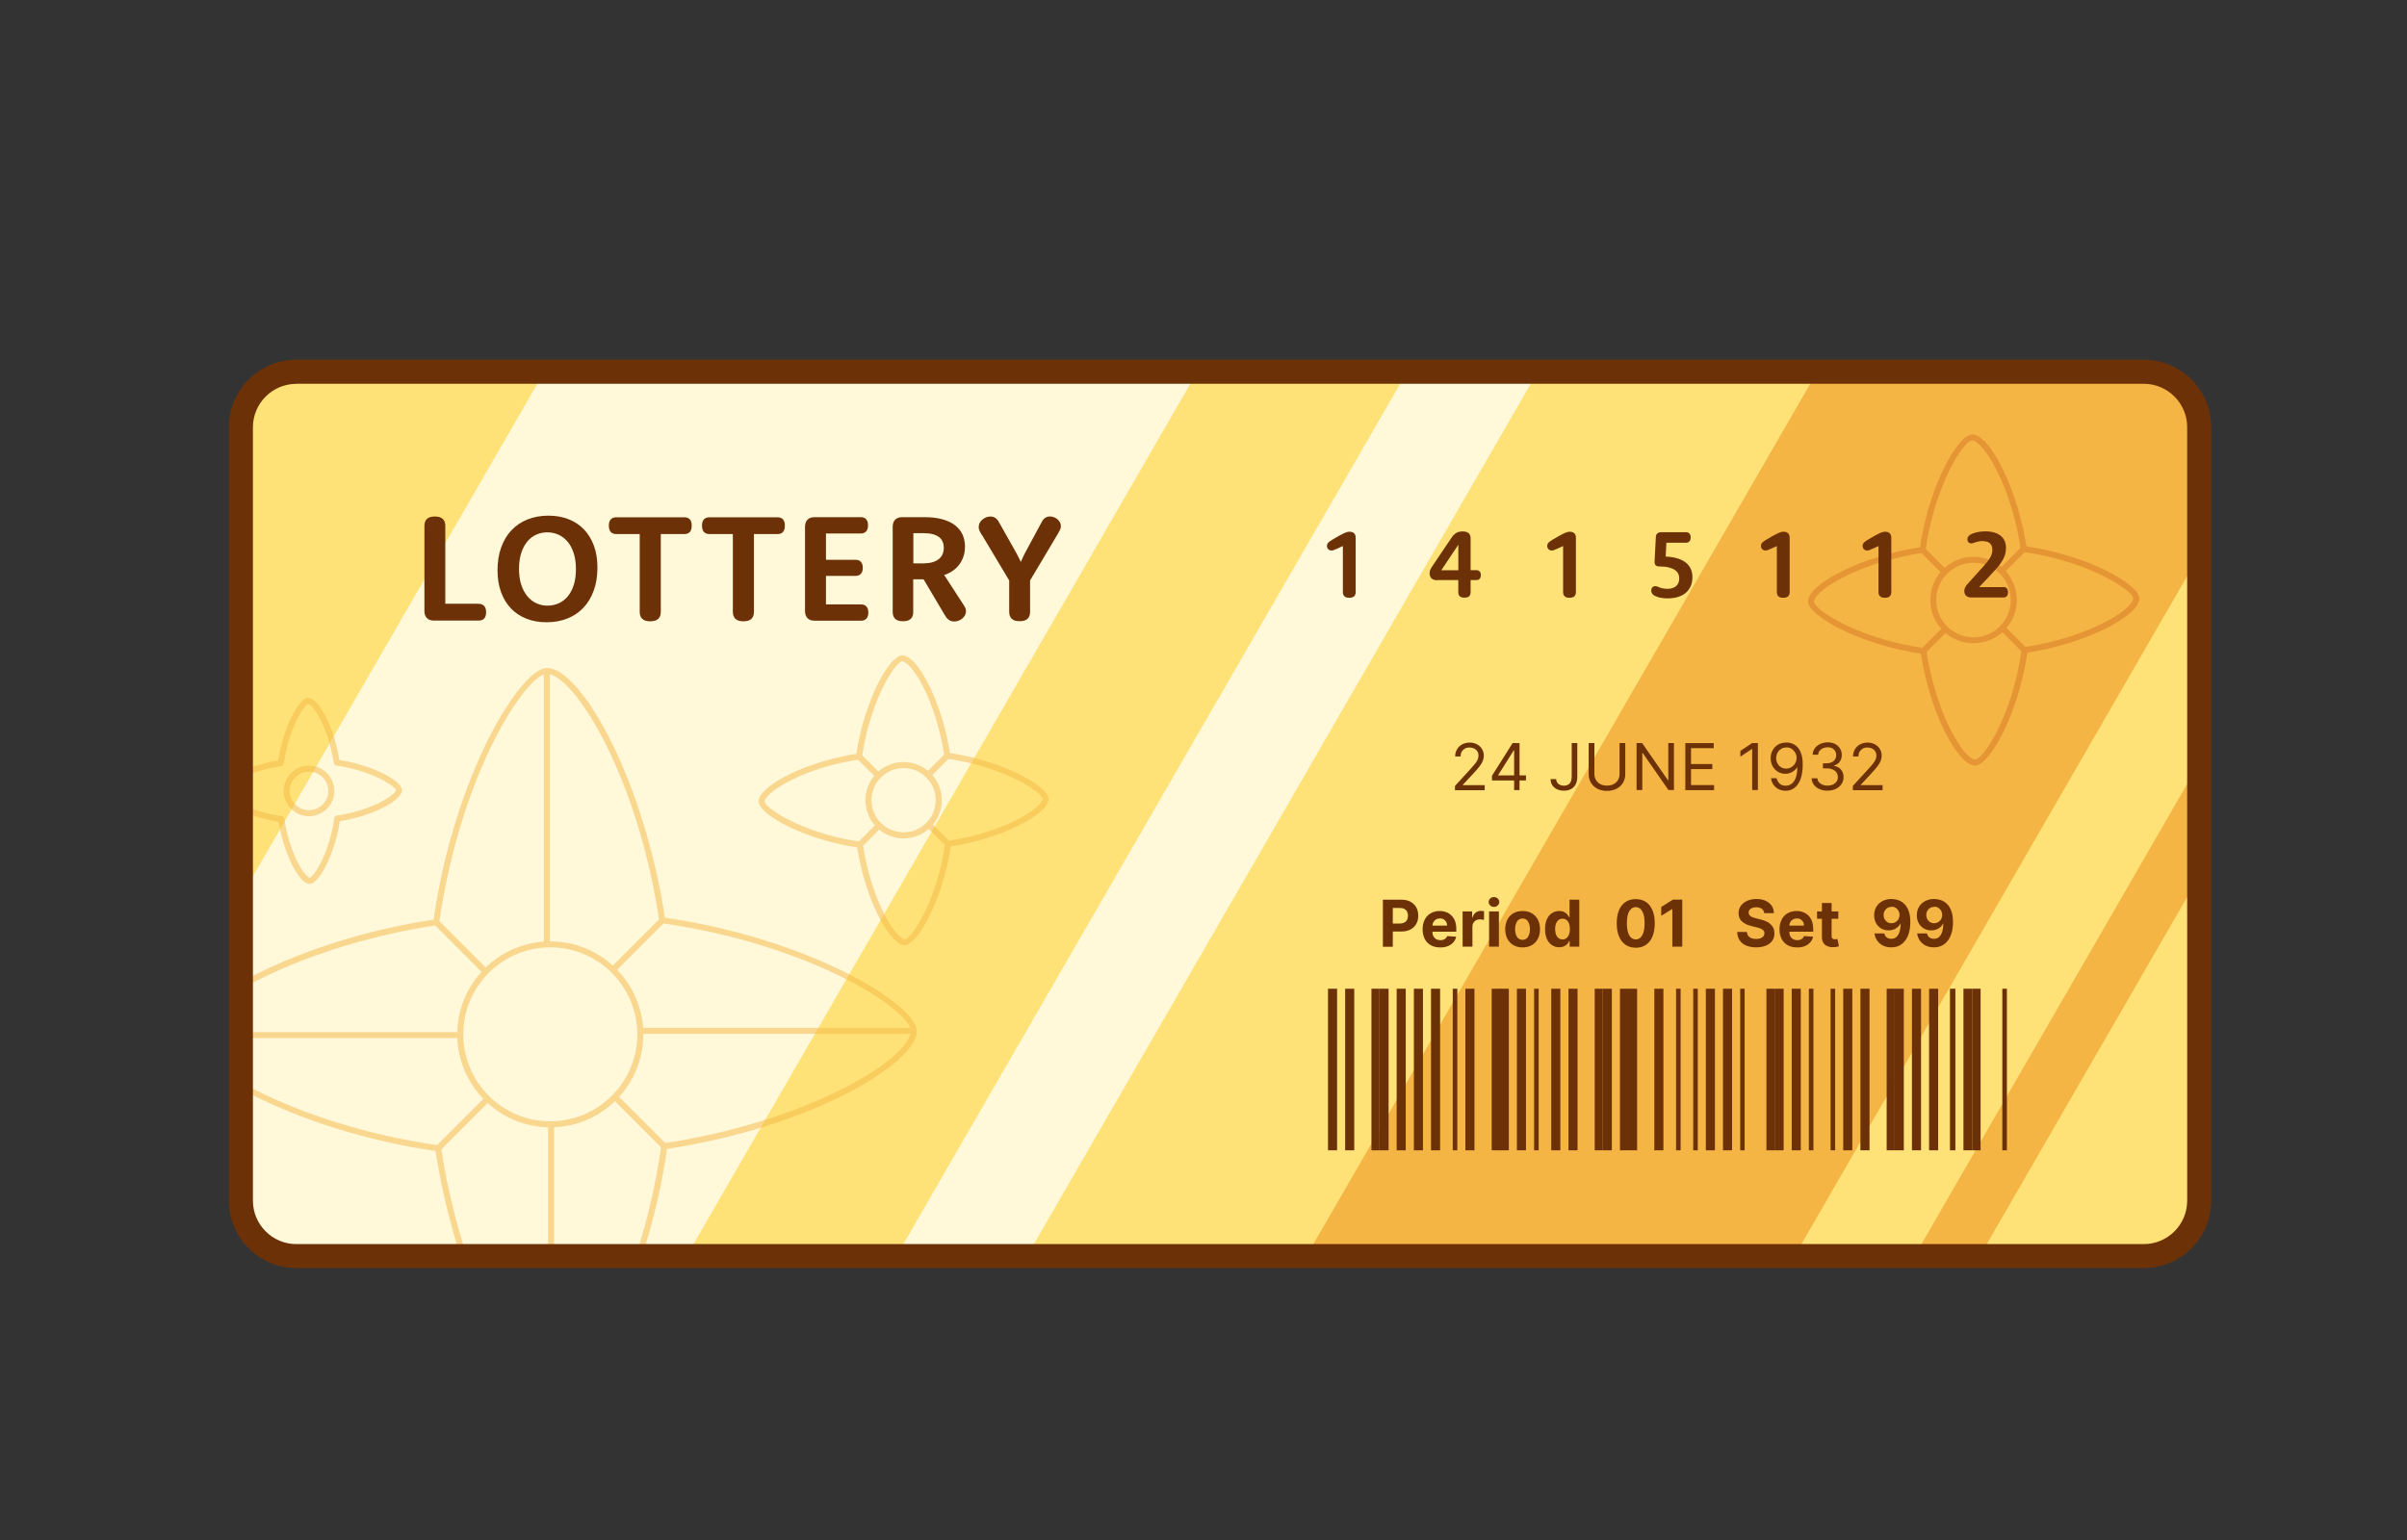 <?xml version="1.0" encoding="UTF-8"?>
<svg id="Image_Expanded" xmlns="http://www.w3.org/2000/svg" xmlns:xlink="http://www.w3.org/1999/xlink" viewBox="0 0 400 256">
  <rect x="0" y="0" width="400" height="256" fill="#333333" stroke="none"/>
  <defs>
    <style>
      .cls-1 {
        fill: #d87625;
      }

      .cls-2 {
        fill: #fff8d9;
      }

      .cls-3 {
        fill: #f4b545;
      }

      .cls-4 {
        fill: none;
      }

      .cls-5 {
        fill: #f43f3f;
      }

      .cls-6 {
        fill: #6d3108;
      }

      .cls-7 {
        opacity: 0;
      }

      .cls-8 {
        fill: #ffe277;
      }

      .cls-9 {
        clip-path: url(#clippath);
      }

      .cls-10 {
        opacity: .5;
      }
    </style>
    <clipPath id="clippath">
      <rect class="cls-4" x="40.03" y="61.81" width="325.45" height="146.99" rx="9.21" ry="9.21"/>
    </clipPath>
  </defs>
  <rect class="cls-8" x="40.03" y="61.81" width="325.45" height="146.99" rx="9.21" ry="9.21"/>
  <g class="cls-9">
    <rect class="cls-2" x="57.1" y="-21.16" width="93.98" height="306.62" transform="translate(80.02 -34.34) rotate(30)"/>
    <rect class="cls-3" x="373.42" y="-38.96" width="9.4" height="306.62" transform="translate(107.83 -173.74) rotate(30)"/>
    <rect class="cls-3" x="269.89" y="-26.52" width="70.24" height="306.62" transform="translate(104.26 -135.52) rotate(30)"/>
    <g class="cls-10">
      <path class="cls-3" d="M92.02,232.84c-.27,0-.47-.03-.7-.08-2.85-.65-6.7-5.41-10.27-12.73-4-8.19-7.07-18.36-8.67-28.7-24.12-3.51-41.79-14.43-41.83-18.82,0-.27.04-.56.12-.87,1.53-5.32,18.39-15.23,41.38-18.77,3.51-24.14,14.43-41.8,18.83-41.83.15,0,.3.01.44.03.15.02.28.05.41.08.69.21,1.38.59,2.08,1.16,5.91,4.65,13.74,20.95,16.69,40.24,24.12,3.51,41.8,14.42,41.85,18.81,0,.27-.03.49-.08.71-1.22,5.34-17.94,15.33-41.42,18.92-3.51,24.15-14.43,41.82-18.83,41.85ZM90.88,112.04c-3.47.02-14.37,16.52-17.89,41.34-.03.22-.2.39-.42.42-22.45,3.38-39.5,13.13-40.94,18.1-.06.21-.09.43-.09.6.03,3.47,16.55,14.37,41.34,17.89.22.03.39.2.42.42,1.57,10.36,4.63,20.58,8.63,28.77,3.34,6.84,7.12,11.63,9.62,12.2.15.04.28.05.45.05,3.47-.02,14.35-16.49,17.88-41.27,0-.05,0-.11.02-.16.06-.18.21-.32.4-.35,22.92-3.42,39.84-13.24,40.98-18.23.04-.15.05-.28.05-.47-.03-3.46-16.53-14.35-41.31-17.88-.23-.01-.43-.19-.47-.43-3.16-21.17-11.48-36.12-16.38-39.97-.6-.48-1.19-.81-1.73-.98-.06-.02-.15-.04-.24-.05-.11-.01-.23-.02-.34-.02Z"/>
      <path class="cls-3" d="M91.45,187.4c-8.46,0-15.38-6.85-15.46-15.32-.07-8.52,6.8-15.52,15.32-15.59.04,0,.09,0,.14,0,8.46,0,15.38,6.85,15.46,15.32.07,8.52-6.8,15.52-15.33,15.59-.04,0-.09,0-.14,0ZM91.45,157.48s-.08,0-.13,0c-7.97.07-14.4,6.61-14.33,14.59.07,7.93,6.54,14.33,14.46,14.33.04,0,.08,0,.13,0,7.97-.07,14.4-6.61,14.33-14.59-.07-7.93-6.54-14.33-14.46-14.33Z"/>
      <rect class="cls-3" x="106.41" y="170.86" width="45.44" height="1"/>
      <rect class="cls-3" x="90.38" y="111.54" width="1" height="45.44"/>
      <rect class="cls-3" x="91.08" y="186.9" width="1" height="45.44"/>
      <rect class="cls-3" x="31.45" y="171.57" width="45.04" height="1"/>
      <rect class="cls-3" x="100.16" y="156.59" width="11.62" height="1" transform="translate(-80.04 120.94) rotate(-45)"/>
      <rect class="cls-3" x="71.11" y="186.26" width="11.69" height="1" transform="translate(-109.52 109.11) rotate(-45)"/>
      <rect class="cls-3" x="105.78" y="180.63" width="1" height="11.64" transform="translate(-100.71 129.76) rotate(-45)"/>
      <rect class="cls-3" x="76.11" y="151.61" width="1" height="11.63" transform="translate(-88.88 100.28) rotate(-45)"/>
    </g>
    <g class="cls-10">
      <path class="cls-3" d="M150.38,157.11c-.09,0-.21,0-.35-.04-1.21-.28-2.75-2.15-4.21-5.13-1.54-3.16-2.74-7.08-3.38-11.07-9.04-1.37-16.35-5.55-16.37-7.62,0-.13.02-.27.06-.42.71-2.48,7.75-6.17,16.18-7.52,1.37-9.05,5.55-16.36,7.62-16.37.07,0,.14,0,.21.01.08,0,.14.02.2.04.32.1.62.26.93.51,2.33,1.83,5.4,8.17,6.59,15.68,9.05,1.37,16.36,5.55,16.38,7.61,0,.1,0,.22-.04.36-.55,2.42-7.71,6.23-16.2,7.57-1.37,9.05-5.55,16.37-7.62,16.38ZM149.94,109.94c-1.1,0-5.34,6.43-6.68,15.88-.03.22-.2.39-.42.42-9.31,1.4-15.28,5.26-15.74,6.85-.02.07-.02.13-.02.15.01,1.1,6.44,5.34,15.88,6.68.22.03.39.2.42.42.61,4.02,1.79,7.98,3.34,11.15,1.44,2.95,2.82,4.43,3.55,4.6l.11.51v-.5c1.1,0,5.33-6.41,6.68-15.84,0-.05.01-.1.03-.15.06-.17.21-.3.39-.33,9.11-1.36,15.37-5.23,15.75-6.88l.51-.11h-.5c-.01-1.1-6.43-5.33-15.86-6.68-.23-.02-.42-.19-.45-.42-1.22-8.18-4.41-13.94-6.28-15.41-.26-.21-.45-.29-.57-.33-.07-.01-.1-.02-.14-.02Z"/>
      <path class="cls-3" d="M150.16,139.37c-3.47,0-6.31-2.81-6.34-6.29-.01-1.69.63-3.29,1.82-4.5,1.19-1.21,2.77-1.88,4.47-1.9,1.72.02,3.29.63,4.5,1.82,1.21,1.19,1.88,2.77,1.9,4.47h0c.03,3.5-2.79,6.37-6.29,6.4h-.06ZM150.16,127.68h-.05c-1.43.01-2.76.58-3.76,1.6s-1.54,2.36-1.53,3.79c.03,2.93,2.42,5.29,5.34,5.29h.05c2.94-.03,5.32-2.44,5.29-5.39-.01-1.43-.58-2.76-1.6-3.76-1.01-.99-2.33-1.53-3.74-1.53Z"/>
      <rect class="cls-3" x="153.56" y="126.73" width="4.54" height="1" transform="translate(-44.32 147.45) rotate(-45)"/>
      <rect class="cls-3" x="142.21" y="138.31" width="4.57" height="1" transform="translate(-55.83 142.83) rotate(-45)"/>
      <rect class="cls-3" x="143.86" y="125.09" width="1" height="4.54" transform="translate(-47.77 139.37) rotate(-45)"/>
      <rect class="cls-3" x="155.45" y="136.42" width="1" height="4.54" transform="translate(-52.39 150.91) rotate(-45)"/>
    </g>
    <g class="cls-10">
      <path class="cls-1" d="M328.22,127.27c-.14,0-.26-.01-.38-.05-1.34-.31-3.14-2.49-4.77-5.84-1.77-3.63-3.14-8.14-3.87-12.72-10.35-1.55-18.73-6.32-18.75-8.66,0-.15.02-.3.07-.46.81-2.82,8.87-7.04,18.54-8.57,1.55-10.36,6.32-18.73,8.67-18.75.08,0,.15,0,.23.01.09.01.16.03.22.04.35.11.69.29,1.04.57,2.66,2.1,6.18,9.36,7.54,17.98,10.35,1.55,18.73,6.31,18.76,8.66,0,.1,0,.24-.05.39-.63,2.76-8.83,7.1-18.55,8.63-1.55,10.37-6.32,18.74-8.67,18.76ZM327.72,73.22c-1.32,0-6.16,7.19-7.73,18.26-.03.22-.2.39-.42.42-10.7,1.61-17.56,6.06-18.09,7.9-.03.1-.03.16-.03.19.01,1.32,7.2,6.16,18.26,7.73.22.03.39.2.42.42.7,4.61,2.06,9.15,3.84,12.79,1.66,3.4,3.26,5.11,4.12,5.31.05.01.09.02.14.02,1.32,0,6.15-7.17,7.72-18.21,0-.05,0-.09.02-.14.06-.18.21-.31.4-.34,10.47-1.56,17.67-6.03,18.11-7.94.01-.05.02-.09.02-.15-.01-1.28-7.39-6.18-18.23-7.72-.23-.02-.42-.19-.45-.42-1.4-9.4-5.07-16.01-7.22-17.71-.24-.19-.48-.33-.68-.39-.09-.02-.14-.02-.18-.02Z"/>
      <path class="cls-1" d="M327.97,106.94c-1.9,0-3.68-.73-5.04-2.06-1.37-1.35-2.13-3.15-2.15-5.07-.03-3.97,3.16-7.22,7.13-7.26.02,0,.04,0,.06,0,3.94,0,7.16,3.19,7.19,7.13.02,1.92-.72,3.73-2.06,5.1-1.35,1.37-3.15,2.13-5.07,2.15-.02,0-.04,0-.07,0ZM327.97,93.55s-.04,0-.06,0c-3.41.03-6.17,2.83-6.14,6.25.01,1.65.67,3.2,1.85,4.36,1.18,1.16,2.75,1.76,4.39,1.78,3.42-.03,6.17-2.83,6.14-6.25-.03-3.4-2.8-6.14-6.19-6.14Z"/>
      <rect class="cls-1" x="331.87" y="92.6" width="5.2" height="1" transform="translate(32.13 263.77) rotate(-45)"/>
      <rect class="cls-1" x="318.87" y="105.87" width="5.23" height="1" transform="translate(18.94 258.48) rotate(-45)"/>
      <rect class="cls-1" x="320.83" y="90.65" width="1" height="5.2" transform="translate(28.18 254.53) rotate(-45)"/>
      <rect class="cls-1" x="334.11" y="103.63" width="1" height="5.21" transform="translate(22.88 267.72) rotate(-45)"/>
    </g>
    <g class="cls-10">
      <path class="cls-3" d="M51.5,146.93c-.07,0-.16,0-.28-.03-1.16-.26-2.33-2.43-2.78-3.35-.97-1.99-1.72-4.44-2.14-6.94-5.53-.87-10.39-3.47-10.41-4.99,0-.1.01-.21.04-.32.46-1.62,4.92-4,10.28-4.88.87-5.54,3.47-10.4,4.99-10.41.05,0,.1,0,.15,0,.03,0,.13.02.15.03.23.07.44.19.66.36,1.47,1.16,3.43,5.01,4.23,9.93,5.53.87,10.39,3.47,10.41,4.99,0,.1-.01.19-.03.27-.37,1.61-4.82,4.03-10.29,4.92-.87,5.54-3.47,10.4-4.99,10.41ZM51.25,117.02c-.68.15-3.26,4.02-4.09,9.91-.03.22-.2.39-.42.42-5.59.84-9.54,3.21-9.83,4.21.14.69,4.01,3.27,9.91,4.1.22.03.39.2.42.42.38,2.53,1.13,5.02,2.1,7.02.94,1.93,1.79,2.74,2.13,2.82.67-.14,3.24-3.99,4.08-9.87,0-.04,0-.08.02-.11.05-.19.21-.33.4-.36,5.97-.89,9.65-3.4,9.84-4.23-.15-.67-4.01-3.25-9.89-4.08-.22-.02-.41-.19-.45-.42-.76-5.08-2.79-8.77-3.92-9.66-.15-.12-.25-.16-.3-.18Z"/>
      <path class="cls-3" d="M51.35,135.68c-2.3,0-4.19-1.86-4.21-4.17,0-1.12.42-2.18,1.21-2.98s1.84-1.25,2.96-1.26h.04c2.3,0,4.18,1.86,4.21,4.17h0c0,1.12-.42,2.18-1.21,2.98s-1.84,1.25-2.96,1.26h-.04ZM51.35,128.27h-.03c-.86,0-1.66.35-2.26.96-.6.61-.93,1.42-.92,2.27.01,1.76,1.45,3.18,3.21,3.18h.03c.86,0,1.66-.35,2.26-.96.6-.61.93-1.42.92-2.27h0c-.01-1.76-1.45-3.18-3.21-3.18Z"/>
    </g>
    <rect class="cls-2" x="203.59" y="-36.61" width="18.79" height="306.62" transform="translate(86.89 -90.86) rotate(30)"/>
  </g>
  <path class="cls-6" d="M356.26,210.79H49.24c-6.18,0-11.21-5.03-11.21-11.22V71.02c0-6.18,5.03-11.22,11.21-11.22h307.02c6.18,0,11.21,5.03,11.21,11.22v128.56c0,6.18-5.03,11.22-11.21,11.22ZM49.24,63.81c-3.98,0-7.21,3.24-7.21,7.22v128.56c0,3.98,3.24,7.22,7.21,7.22h307.02c3.98,0,7.21-3.24,7.21-7.22V71.02c0-3.98-3.24-7.22-7.21-7.22H49.24Z"/>
  <g>
    <path class="cls-6" d="M79.56,100.38c.38,0,.67.11.89.34s.33.58.33,1.05-.11.83-.32,1.05c-.22.23-.52.34-.9.34h-7.45c-.51,0-.9-.14-1.17-.42s-.41-.67-.41-1.17v-14.17c0-.49.14-.87.42-1.14.28-.27.72-.4,1.31-.4s1.04.13,1.32.4c.28.27.42.65.42,1.14v12.96h5.55Z"/>
    <path class="cls-6" d="M82.68,94.82c0-1.42.2-2.7.61-3.83.41-1.13.98-2.08,1.72-2.86.74-.78,1.63-1.38,2.67-1.79,1.04-.41,2.19-.62,3.46-.62s2.34.2,3.34.59,1.86.96,2.57,1.7c.71.75,1.26,1.65,1.65,2.72.39,1.06.58,2.27.58,3.62,0,1.42-.2,2.7-.61,3.82-.41,1.12-.98,2.08-1.72,2.86-.74.78-1.63,1.38-2.67,1.79-1.04.41-2.19.62-3.45.62s-2.34-.2-3.34-.59-1.86-.96-2.57-1.7c-.71-.74-1.26-1.64-1.65-2.71-.39-1.06-.59-2.27-.59-3.62ZM86.25,94.56c0,1,.12,1.88.37,2.64.25.76.59,1.4,1.02,1.92s.93.9,1.51,1.17c.58.26,1.2.39,1.85.39s1.27-.13,1.85-.39c.57-.26,1.07-.64,1.5-1.15.42-.51.76-1.14,1-1.9.24-.75.36-1.63.36-2.63s-.12-1.88-.37-2.65c-.25-.77-.58-1.4-1.02-1.92-.43-.51-.94-.9-1.52-1.16s-1.2-.39-1.85-.39-1.27.13-1.84.39c-.57.26-1.07.64-1.49,1.15-.42.51-.76,1.14-1,1.9s-.37,1.64-.37,2.63Z"/>
    <path class="cls-6" d="M102.4,88.78c-.37,0-.67-.11-.89-.34-.22-.23-.33-.58-.33-1.06s.11-.83.33-1.05c.22-.23.51-.34.89-.34h11.34c.38,0,.67.11.89.34.22.23.32.58.32,1.05s-.11.83-.32,1.06c-.22.23-.51.34-.89.34h-3.93v12.96c0,.49-.14.87-.43,1.14-.28.27-.72.4-1.32.4s-1.03-.13-1.32-.4c-.28-.27-.43-.65-.43-1.14v-12.96h-3.93Z"/>
    <path class="cls-6" d="M117.88,88.78c-.37,0-.67-.11-.89-.34-.22-.23-.33-.58-.33-1.06s.11-.83.33-1.05c.22-.23.51-.34.89-.34h11.34c.38,0,.67.11.89.34.22.23.32.58.32,1.05s-.11.83-.32,1.06c-.22.23-.51.34-.89.34h-3.93v12.96c0,.49-.14.87-.43,1.14-.28.27-.72.4-1.32.4s-1.03-.13-1.32-.4c-.28-.27-.43-.65-.43-1.14v-12.96h-3.93Z"/>
    <path class="cls-6" d="M137.25,100.47h5.87c.36,0,.64.11.86.34.21.23.32.57.32,1.02s-.11.79-.32,1.01c-.21.22-.5.34-.86.34h-7.76c-.51,0-.9-.14-1.17-.42s-.41-.67-.41-1.17v-14.03c0-.5.14-.89.41-1.17s.67-.42,1.17-.42h7.7c.37,0,.66.11.87.34.21.23.32.56.32,1.01s-.11.79-.32,1.02c-.21.23-.5.34-.87.34h-5.8v4.38h4.96c.35,0,.63.11.84.34.21.22.32.56.32,1s-.11.76-.32.99c-.21.22-.49.34-.84.34h-4.96v4.74Z"/>
    <path class="cls-6" d="M151.77,101.73c0,.49-.14.87-.42,1.14-.28.27-.71.4-1.29.4s-1.02-.13-1.3-.4c-.27-.27-.41-.65-.41-1.14v-14.17c0-.5.14-.89.41-1.17s.67-.42,1.17-.42h3.67c1.17,0,2.19.12,3.04.36.85.24,1.56.58,2.11,1.02s.96.96,1.22,1.55c.26.6.39,1.25.39,1.96,0,.59-.08,1.14-.25,1.64-.17.5-.4.95-.7,1.35s-.66.75-1.09,1.04c-.42.29-.89.52-1.41.7l3.22,4.96c.14.22.24.4.31.56.06.16.09.32.09.5,0,.24-.06.46-.17.67-.11.2-.26.38-.44.54-.18.15-.39.27-.63.36-.24.09-.48.13-.72.13s-.45-.04-.63-.12-.33-.19-.47-.32c-.05-.05-.1-.1-.14-.15-.05-.05-.09-.1-.12-.16s-.08-.12-.12-.19c-.04-.07-.09-.14-.14-.22l-3.47-5.85h-1.72v5.44ZM153.53,93.64c.56,0,1.04-.06,1.46-.19.42-.12.76-.3,1.04-.52.27-.23.48-.5.61-.81.13-.32.2-.66.2-1.04s-.06-.71-.19-1.02-.32-.56-.59-.77c-.27-.21-.62-.38-1.05-.49s-.96-.17-1.57-.17h-1.66v5.02h1.76Z"/>
    <path class="cls-6" d="M163.19,88.96c-.08-.13-.16-.26-.23-.37-.07-.12-.12-.23-.17-.34-.05-.11-.08-.21-.11-.31-.02-.1-.04-.21-.04-.32,0-.27.06-.51.18-.72.12-.22.28-.4.47-.56.19-.15.4-.27.63-.36.23-.08.45-.12.67-.12.24,0,.44.04.61.12.16.08.3.17.41.28.1.1.2.22.29.37s.21.35.36.62l2.7,4.79c.09.17.17.33.25.49.07.16.15.3.21.42.08.15.14.29.2.42h.05c.06-.14.12-.29.19-.44.06-.13.12-.28.2-.45.07-.17.16-.33.25-.5l2.55-4.73c.15-.28.26-.49.34-.63.08-.14.17-.26.28-.37.12-.12.27-.22.44-.29.17-.07.35-.11.54-.11.22,0,.45.04.67.12.22.08.42.2.59.34.17.15.31.32.42.51.11.2.16.41.16.64,0,.22-.05.42-.14.61-.09.19-.22.41-.37.68l-4.61,7.74v5.23c0,.49-.14.87-.42,1.14-.28.27-.72.4-1.32.4s-1.03-.13-1.31-.4c-.28-.27-.42-.65-.42-1.14v-5.23l-4.51-7.54Z"/>
  </g>
  <g>
    <path class="cls-6" d="M222.06,91.26c-.1.05-.2.09-.27.12-.08.03-.14.06-.2.08-.06.02-.12.04-.17.04-.05,0-.11.01-.16.01-.11,0-.21-.02-.3-.06-.09-.04-.17-.1-.24-.17s-.12-.15-.15-.24-.05-.19-.05-.29c0-.22.08-.41.24-.57.1-.1.3-.25.57-.42s.64-.39,1.08-.63c.24-.13.45-.24.63-.34.18-.09.34-.17.49-.23.14-.06.28-.1.4-.13.12-.03.24-.04.36-.04.31,0,.56.09.74.26.17.18.26.42.26.74v9.04c0,.3-.09.54-.26.7-.18.16-.45.24-.81.24s-.63-.08-.8-.24c-.17-.16-.26-.4-.26-.7v-7.66l-1.09.5Z"/>
    <path class="cls-6" d="M238.84,96.45c-.42,0-.74-.1-.95-.31-.21-.2-.31-.49-.31-.85,0-.09,0-.18.02-.27.01-.08.04-.17.07-.25s.07-.17.12-.27c.05-.09.11-.2.19-.31l3.19-4.74c.14-.21.27-.38.41-.52s.28-.26.43-.34c.15-.09.31-.15.48-.19s.36-.06.57-.06c.45,0,.78.1,1,.29.22.19.33.48.33.86v5.29h.97c.22,0,.4.07.53.21.13.14.2.35.2.61s-.07.48-.2.62-.31.21-.53.21h-.97v1.99c0,.31-.08.54-.24.7-.16.15-.42.23-.79.23s-.6-.08-.77-.23c-.17-.15-.25-.39-.25-.7v-1.99h-3.51ZM242.35,90.55l-2.83,4.24h2.83v-4.24Z"/>
    <path class="cls-6" d="M258.66,91.26c-.1.05-.2.09-.27.12-.08.03-.14.06-.2.08-.06.02-.12.04-.17.04-.05,0-.11.01-.16.01-.11,0-.21-.02-.3-.06-.09-.04-.17-.1-.24-.17s-.12-.15-.15-.24-.05-.19-.05-.29c0-.22.08-.41.24-.57.1-.1.3-.25.57-.42s.64-.39,1.08-.63c.24-.13.45-.24.63-.34.18-.09.34-.17.49-.23.14-.06.28-.1.4-.13.12-.03.24-.04.36-.04.31,0,.56.09.74.26.17.18.26.42.26.74v9.04c0,.3-.09.54-.26.7-.18.16-.45.24-.81.24s-.63-.08-.8-.24c-.17-.16-.26-.4-.26-.7v-7.66l-1.09.5Z"/>
    <path class="cls-6" d="M276.77,92.52c.8.03,1.48.14,2.05.32.57.18,1.03.43,1.39.73.36.3.62.66.79,1.06.17.41.25.85.25,1.33,0,.52-.09.99-.26,1.42-.18.43-.44.8-.78,1.11s-.78.55-1.29.72c-.51.17-1.1.26-1.77.26-.33,0-.63-.02-.9-.06-.27-.04-.51-.09-.71-.15-.2-.06-.38-.13-.52-.2s-.25-.15-.32-.22c-.09-.09-.17-.2-.22-.3-.05-.11-.07-.24-.07-.39,0-.22.06-.39.19-.52.13-.13.29-.19.49-.19.12,0,.23.02.33.07s.24.1.39.15.33.11.54.15c.21.05.47.07.78.07s.58-.04.83-.13.45-.2.61-.35c.17-.15.29-.33.37-.55.08-.21.12-.45.12-.71,0-.28-.06-.55-.18-.79s-.32-.45-.59-.63c-.27-.18-.62-.31-1.04-.41s-.94-.15-1.54-.15c-.27,0-.46-.07-.58-.2-.12-.13-.18-.33-.17-.59l.21-4.05c0-.28.09-.5.24-.64.15-.14.37-.21.66-.21h4.14c.23,0,.41.07.54.22.14.14.21.36.21.65s-.07.51-.21.66c-.14.14-.32.22-.54.22h-3.29l-.11,2.31Z"/>
    <path class="cls-6" d="M294.18,91.26c-.1.05-.2.09-.27.12-.08.03-.14.06-.2.08-.06.02-.12.04-.17.04-.05,0-.11.01-.16.01-.11,0-.21-.02-.3-.06-.09-.04-.17-.1-.24-.17s-.12-.15-.15-.24-.05-.19-.05-.29c0-.22.08-.41.24-.57.1-.1.3-.25.57-.42s.64-.39,1.08-.63c.24-.13.45-.24.63-.34.18-.09.34-.17.49-.23.14-.06.28-.1.4-.13.12-.03.24-.04.36-.04.31,0,.56.09.74.26.17.18.26.42.26.74v9.04c0,.3-.09.54-.26.7-.18.16-.45.24-.81.24s-.63-.08-.8-.24c-.17-.16-.26-.4-.26-.7v-7.66l-1.09.5Z"/>
    <path class="cls-6" d="M311.07,91.26c-.1.05-.2.09-.27.12-.08.03-.14.06-.2.08-.06.02-.12.04-.17.04-.05,0-.11.01-.16.01-.11,0-.21-.02-.3-.06-.09-.04-.17-.1-.24-.17s-.12-.15-.15-.24-.05-.19-.05-.29c0-.22.08-.41.24-.57.1-.1.3-.25.57-.42s.64-.39,1.08-.63c.24-.13.45-.24.63-.34.18-.09.34-.17.49-.23.14-.06.28-.1.4-.13.12-.03.24-.04.36-.04.31,0,.56.09.74.26.17.18.26.42.26.74v9.04c0,.3-.09.54-.26.7-.18.16-.45.24-.81.24s-.63-.08-.8-.24c-.17-.16-.26-.4-.26-.7v-7.66l-1.09.5Z"/>
    <path class="cls-6" d="M332.95,97.58c.23,0,.41.07.54.22.13.15.2.36.2.65s-.07.51-.2.65-.31.22-.54.22h-5.38c-.36,0-.64-.1-.84-.29-.2-.19-.3-.45-.3-.77,0-.21.04-.41.13-.59.08-.18.21-.37.39-.57l1.89-2.1c.4-.44.74-.82,1.03-1.15.29-.33.52-.63.7-.9s.31-.53.4-.78.13-.5.13-.77c0-.47-.14-.83-.41-1.08-.27-.25-.7-.37-1.29-.37-.23,0-.44.02-.61.06-.18.04-.34.08-.48.13-.14.05-.27.09-.39.13-.12.04-.23.06-.33.06-.19,0-.34-.06-.46-.18s-.18-.29-.18-.5c0-.23.08-.42.24-.58.09-.09.22-.18.38-.26.17-.09.37-.17.6-.24s.5-.13.79-.17c.3-.04.62-.07.97-.07.58,0,1.08.07,1.51.2.43.13.79.32,1.07.56s.5.53.64.87c.14.34.21.71.21,1.12s-.06.82-.18,1.19c-.12.37-.3.74-.55,1.12-.25.38-.56.78-.94,1.21s-.82.91-1.34,1.46l-1.46,1.54h4.06Z"/>
  </g>
  <g>
    <path class="cls-6" d="M241.79,131.34v-.69l2.58-2.82c.3-.33.55-.62.75-.86.2-.25.34-.48.44-.69.1-.22.14-.45.14-.68,0-.27-.07-.51-.2-.71-.13-.2-.31-.36-.54-.47s-.48-.16-.76-.16c-.3,0-.56.06-.78.19s-.39.3-.52.52c-.12.22-.18.48-.18.78h-.9c0-.46.11-.86.32-1.21.21-.35.5-.62.86-.81s.78-.29,1.23-.29.86.1,1.22.29c.35.19.63.45.83.78s.3.69.3,1.1c0,.29-.05.57-.15.84-.1.27-.28.58-.53.91-.25.33-.6.74-1.05,1.22l-1.75,1.88v.06h3.63v.84h-4.93Z"/>
    <path class="cls-6" d="M247.94,129.73v-.78l3.43-5.43h.57v1.21h-.38l-2.59,4.11v.06h4.62v.84h-5.65ZM251.62,131.34v-7.81h.9v7.81h-.9Z"/>
    <path class="cls-6" d="M261.17,123.52h.95v5.59c0,.5-.09.92-.27,1.27-.18.35-.44.61-.77.79s-.73.27-1.18.27c-.43,0-.81-.08-1.14-.23-.33-.16-.59-.38-.79-.67-.19-.29-.29-.63-.29-1.03h.93c0,.22.05.41.17.58.11.16.26.29.46.38.19.09.41.14.66.14.27,0,.5-.06.7-.17.19-.11.34-.28.44-.51.1-.22.15-.5.15-.82v-5.59Z"/>
    <path class="cls-6" d="M269.14,123.52h.95v5.17c0,.53-.12,1.01-.38,1.43-.25.42-.6.75-1.06.99-.46.24-.99.36-1.6.36s-1.15-.12-1.6-.36-.81-.57-1.06-.99c-.25-.42-.38-.9-.38-1.43v-5.17h.95v5.1c0,.38.08.72.25,1.02s.41.53.72.7c.31.17.69.25,1.12.25s.81-.08,1.12-.25c.31-.17.55-.4.72-.7.17-.3.25-.64.25-1.02v-5.1Z"/>
    <path class="cls-6" d="M278.18,123.52v7.81h-.92l-4.26-6.14h-.08v6.14h-.95v-7.81h.92l4.27,6.15h.08v-6.15h.93Z"/>
    <path class="cls-6" d="M280.07,131.34v-7.81h4.72v.84h-3.77v2.64h3.53v.84h-3.53v2.66h3.83v.84h-4.78Z"/>
    <path class="cls-6" d="M292.13,123.52v7.81h-.95v-6.82h-.05l-1.91,1.27v-.96l1.95-1.3h.95Z"/>
    <path class="cls-6" d="M296.86,123.42c.32,0,.64.06.96.18.32.12.61.32.88.59s.48.65.64,1.13c.16.48.24,1.07.24,1.79s-.07,1.31-.2,1.85c-.13.54-.32.99-.57,1.36-.25.37-.54.65-.89.84-.35.19-.74.29-1.18.29s-.83-.09-1.17-.26c-.34-.17-.62-.42-.84-.73-.22-.31-.36-.67-.42-1.09h.93c.08.36.25.65.5.89.25.23.58.35.99.35.6,0,1.08-.26,1.43-.79s.52-1.27.52-2.23h-.06c-.14.21-.31.4-.51.55-.2.15-.41.27-.65.36s-.49.13-.76.13c-.45,0-.86-.11-1.23-.33-.37-.22-.67-.53-.89-.92s-.33-.84-.33-1.34c0-.48.11-.92.32-1.31.22-.4.52-.72.91-.95.39-.24.85-.35,1.38-.34ZM296.86,124.25c-.32,0-.61.08-.86.24-.26.16-.46.37-.61.64-.15.27-.22.57-.22.89s.07.62.22.89.34.48.59.63c.25.16.54.23.86.23.24,0,.47-.05.67-.14.21-.1.39-.23.55-.39s.28-.36.37-.57.13-.43.13-.67c0-.31-.07-.59-.22-.86-.15-.27-.35-.48-.6-.65s-.55-.25-.87-.25Z"/>
    <path class="cls-6" d="M303.71,131.44c-.5,0-.95-.09-1.34-.26-.39-.17-.71-.41-.93-.72-.23-.31-.36-.67-.38-1.08h.96c.02.25.11.47.26.65.15.18.35.32.6.42.25.1.52.15.82.15.33,0,.63-.06.89-.18.26-.12.46-.28.61-.49s.22-.45.22-.73-.07-.54-.21-.76-.35-.39-.63-.52-.61-.19-1.01-.19h-.63v-.84h.63c.31,0,.58-.06.82-.17s.42-.27.55-.47.2-.44.2-.72-.06-.49-.17-.69c-.12-.2-.28-.35-.49-.46-.21-.11-.46-.16-.75-.16-.27,0-.52.05-.76.15-.24.1-.43.24-.58.42-.15.18-.23.41-.24.67h-.92c.01-.41.14-.77.37-1.08s.53-.55.91-.72c.38-.17.79-.26,1.24-.26.48,0,.9.1,1.24.29.35.19.61.45.8.77.19.32.28.66.28,1.03,0,.44-.12.82-.34,1.13-.23.31-.54.52-.94.64v.06c.49.08.88.29,1.16.63.28.34.42.75.42,1.25,0,.42-.12.81-.35,1.14-.23.34-.54.6-.94.8-.4.19-.85.29-1.35.29Z"/>
    <path class="cls-6" d="M307.91,131.34v-.69l2.58-2.82c.3-.33.55-.62.75-.86.2-.25.34-.48.44-.69.1-.22.14-.45.14-.68,0-.27-.07-.51-.2-.71-.13-.2-.31-.36-.54-.47s-.48-.16-.76-.16c-.3,0-.56.06-.78.19s-.39.3-.52.52c-.12.22-.18.48-.18.78h-.9c0-.46.11-.86.32-1.21.21-.35.5-.62.86-.81s.78-.29,1.23-.29.86.1,1.22.29c.35.19.63.45.83.78s.3.69.3,1.1c0,.29-.05.57-.15.84-.1.27-.28.58-.53.91-.25.33-.6.74-1.05,1.22l-1.75,1.88v.06h3.63v.84h-4.93Z"/>
  </g>
  <g>
    <path class="cls-6" d="M229.81,157.37v-7.81h3.08c.59,0,1.1.11,1.51.34s.74.54.96.94c.22.4.33.86.33,1.38s-.11.98-.34,1.37c-.22.4-.55.71-.97.93-.42.22-.94.33-1.54.33h-1.97v-1.32h1.7c.32,0,.58-.06.79-.17.21-.11.36-.26.47-.46.1-.2.15-.42.15-.68s-.05-.49-.15-.68c-.1-.19-.26-.35-.47-.45-.21-.11-.47-.16-.79-.16h-1.11v6.46h-1.65Z"/>
    <path class="cls-6" d="M239.31,157.49c-.6,0-1.12-.12-1.55-.37-.43-.25-.77-.59-1-1.05-.23-.45-.35-.99-.35-1.6s.12-1.13.35-1.59c.23-.46.56-.81.99-1.06.43-.25.93-.38,1.5-.38.39,0,.75.06,1.08.19.33.12.63.31.88.56.25.25.45.56.59.93.14.37.21.81.21,1.31v.45h-4.95v-1.01h3.42c0-.23-.05-.44-.15-.62s-.24-.32-.42-.43-.39-.15-.62-.15-.46.06-.65.17-.34.26-.44.45-.16.4-.16.63v.96c0,.29.05.54.16.75.11.21.26.37.46.49.2.11.43.17.71.17.18,0,.35-.03.5-.08.15-.05.28-.13.38-.23.11-.1.19-.23.24-.37l1.5.1c-.08.36-.23.68-.47.94-.24.27-.54.48-.91.63-.37.15-.8.22-1.28.22Z"/>
    <path class="cls-6" d="M243.06,157.37v-5.86h1.58v1.02h.06c.11-.36.29-.64.54-.83.25-.19.54-.28.87-.28.08,0,.17,0,.26.02.09.01.18.02.25.04v1.44c-.08-.02-.18-.04-.32-.06-.14-.02-.26-.03-.37-.03-.24,0-.45.05-.64.15-.19.1-.33.25-.44.43s-.16.39-.16.63v3.32h-1.63Z"/>
    <path class="cls-6" d="M248.27,150.76c-.24,0-.45-.08-.62-.24-.17-.16-.26-.35-.26-.58s.09-.42.26-.58c.17-.16.38-.24.62-.24s.45.08.62.24c.17.16.26.35.26.58s-.09.42-.26.58c-.17.16-.38.24-.62.24ZM247.46,157.37v-5.86h1.63v5.86h-1.63Z"/>
    <path class="cls-6" d="M253.03,157.49c-.59,0-1.1-.13-1.54-.38-.43-.25-.76-.61-1-1.06-.23-.45-.35-.98-.35-1.58s.12-1.14.35-1.59c.23-.45.57-.81,1-1.06.43-.25.94-.38,1.54-.38s1.1.13,1.54.38c.43.25.76.61,1,1.06.23.45.35.98.35,1.59s-.12,1.13-.35,1.58c-.23.45-.57.81-1,1.06-.43.25-.94.38-1.54.38ZM253.03,156.23c.27,0,.49-.08.67-.23s.32-.36.41-.63c.09-.27.14-.57.14-.91s-.05-.65-.14-.91-.23-.48-.41-.63-.41-.23-.67-.23-.5.08-.69.23-.32.37-.42.63c-.09.27-.14.57-.14.91s.05.64.14.91c.09.27.23.48.42.63s.41.23.69.23Z"/>
    <path class="cls-6" d="M259.13,157.47c-.45,0-.85-.11-1.21-.35-.36-.23-.64-.57-.85-1.02-.21-.45-.31-1-.31-1.65s.11-1.23.32-1.68c.22-.45.5-.78.86-1,.36-.22.75-.33,1.18-.33.33,0,.6.06.82.17.22.11.4.25.53.41s.24.33.31.48h.05v-2.94h1.62v7.81h-1.6v-.94h-.07c-.08.16-.18.32-.32.48-.14.16-.32.29-.54.4-.22.1-.49.16-.8.16ZM259.65,156.17c.26,0,.48-.07.67-.22.18-.14.32-.35.42-.6s.15-.56.15-.91-.05-.65-.14-.91c-.1-.26-.24-.46-.42-.6-.18-.14-.41-.21-.67-.21s-.49.07-.67.22c-.18.15-.32.35-.42.6-.09.26-.14.55-.14.89s.05.64.14.9c.09.26.23.46.42.61.18.15.41.22.67.22Z"/>
    <path class="cls-6" d="M271.83,157.54c-.66,0-1.22-.16-1.69-.48-.47-.32-.83-.78-1.09-1.39-.25-.61-.38-1.34-.38-2.19,0-.85.13-1.58.38-2.18.25-.6.62-1.06,1.09-1.37s1.04-.47,1.69-.47,1.22.16,1.69.47.83.77,1.09,1.37c.25.6.38,1.32.38,2.18,0,.86-.13,1.59-.38,2.2s-.62,1.07-1.09,1.39-1.03.48-1.69.48ZM271.83,156.17c.45,0,.81-.23,1.07-.68.27-.45.4-1.13.4-2.03,0-.59-.06-1.09-.18-1.48-.12-.39-.29-.69-.51-.89-.22-.2-.48-.3-.78-.3-.45,0-.8.22-1.07.67-.27.44-.4,1.11-.4,2,0,.6.06,1.1.18,1.5.12.4.29.7.51.9s.48.3.78.3Z"/>
    <path class="cls-6" d="M279.56,149.56v7.81h-1.65v-6.25h-.05l-1.79,1.12v-1.47l1.93-1.22h1.55Z"/>
    <path class="cls-6" d="M293.18,151.8c-.03-.31-.16-.55-.39-.72s-.55-.26-.94-.26c-.27,0-.5.04-.68.11-.19.08-.33.18-.43.31s-.15.28-.15.45c0,.14.03.26.09.37.07.1.16.19.27.27.11.08.25.14.4.19s.31.1.48.14l.7.17c.34.08.65.18.94.31.28.13.53.28.74.47.21.19.37.4.49.66.12.25.17.54.18.87,0,.48-.12.89-.36,1.24s-.59.62-1.04.81c-.45.19-1,.29-1.63.29s-1.18-.1-1.65-.29-.83-.48-1.09-.86c-.26-.38-.4-.85-.41-1.41h1.6c.02.26.09.48.23.65.13.17.31.31.54.39.23.09.48.13.77.13s.52-.04.73-.12.37-.19.48-.34.17-.31.17-.5c0-.18-.05-.32-.15-.44-.1-.12-.25-.22-.45-.31s-.44-.16-.72-.23l-.85-.21c-.66-.16-1.18-.41-1.56-.75s-.57-.8-.57-1.38c0-.47.12-.89.38-1.24.26-.35.61-.63,1.06-.83.45-.2.96-.3,1.53-.3s1.09.1,1.52.3c.43.2.77.47,1.01.83.24.35.37.76.37,1.23h-1.58Z"/>
    <path class="cls-6" d="M298.62,157.49c-.6,0-1.12-.12-1.55-.37-.43-.25-.77-.59-1-1.05-.23-.45-.35-.99-.35-1.6s.12-1.13.35-1.59c.23-.46.56-.81.99-1.06.43-.25.93-.38,1.5-.38.39,0,.75.06,1.08.19.33.12.63.31.88.56.25.25.45.56.59.93.14.37.21.81.21,1.31v.45h-4.95v-1.01h3.42c0-.23-.05-.44-.15-.62s-.24-.32-.42-.43-.39-.15-.62-.15-.46.06-.65.17-.34.26-.44.45-.16.4-.16.63v.96c0,.29.05.54.16.75.11.21.26.37.46.49.2.11.43.17.71.17.18,0,.35-.03.5-.08.15-.05.28-.13.38-.23.11-.1.19-.23.24-.37l1.5.1c-.08.36-.23.68-.47.94-.24.27-.54.48-.91.63-.37.15-.8.22-1.28.22Z"/>
    <path class="cls-6" d="M305.49,151.51v1.22h-3.53v-1.22h3.53ZM302.76,150.11h1.62v5.46c0,.15.02.27.07.35.05.08.11.14.19.17s.18.05.29.05c.08,0,.15,0,.23-.02.08-.01.13-.02.18-.03l.26,1.21c-.08.03-.2.06-.34.09s-.33.06-.54.06c-.39.02-.73-.04-1.03-.16s-.52-.31-.68-.56-.24-.57-.24-.95v-5.68Z"/>
    <path class="cls-6" d="M314.34,149.45c.4,0,.79.07,1.16.2.37.13.71.35,1,.65.29.29.53.69.7,1.17.17.49.26,1.08.26,1.79,0,.66-.07,1.26-.22,1.78-.15.52-.36.96-.64,1.33s-.61.64-1,.83c-.39.19-.83.28-1.31.28-.52,0-.98-.1-1.38-.3-.4-.2-.72-.48-.96-.83s-.39-.74-.44-1.18h1.63c.06.29.2.51.4.66.2.16.46.23.75.23.51,0,.9-.22,1.16-.67s.4-1.05.4-1.83h-.05c-.12.23-.28.43-.47.59s-.42.29-.68.38c-.26.09-.53.13-.81.13-.46,0-.87-.11-1.23-.32-.36-.22-.65-.51-.85-.89-.21-.38-.31-.81-.31-1.3,0-.52.12-.99.36-1.4.24-.41.59-.73,1.02-.96s.95-.35,1.53-.35ZM314.35,150.75c-.26,0-.49.06-.69.18-.2.12-.36.29-.47.49-.12.21-.17.44-.17.69,0,.26.06.49.17.69.11.2.27.37.46.49.2.12.42.18.68.18.19,0,.37-.04.53-.11.16-.07.3-.17.43-.3s.22-.27.28-.44.1-.34.1-.53c0-.25-.06-.47-.17-.68-.12-.21-.27-.37-.47-.5s-.43-.19-.68-.19Z"/>
    <path class="cls-6" d="M321.43,149.45c.4,0,.79.07,1.16.2.37.13.71.35,1,.65.29.29.53.69.7,1.17.17.49.26,1.08.26,1.79,0,.66-.07,1.26-.22,1.78-.15.52-.36.96-.64,1.33s-.61.64-1,.83c-.39.19-.83.28-1.31.28-.52,0-.98-.1-1.38-.3-.4-.2-.72-.48-.96-.83s-.39-.74-.44-1.18h1.63c.06.29.2.51.4.66.2.16.46.23.75.23.51,0,.9-.22,1.16-.67s.4-1.05.4-1.83h-.05c-.12.23-.28.43-.47.59s-.42.29-.68.38c-.26.09-.53.13-.81.13-.46,0-.87-.11-1.23-.32-.36-.22-.65-.51-.85-.89-.21-.38-.31-.81-.31-1.3,0-.52.12-.99.36-1.4.24-.41.59-.73,1.02-.96s.95-.35,1.53-.35ZM321.44,150.75c-.26,0-.49.06-.69.18-.2.12-.36.29-.47.49-.12.21-.17.44-.17.69,0,.26.06.49.17.69.11.2.27.37.46.49.2.12.42.18.68.18.19,0,.37-.04.53-.11.16-.07.3-.17.43-.3s.22-.27.28-.44.1-.34.1-.53c0-.25-.06-.47-.17-.68-.12-.21-.27-.37-.47-.5s-.43-.19-.68-.19Z"/>
  </g>
  <g>
    <rect class="cls-6" x="220.69" y="164.36" width="1.51" height="26.86"/>
    <rect class="cls-6" x="223.54" y="164.36" width="1.51" height="26.86"/>
    <rect class="cls-6" x="227.91" y="164.36" width="1.34" height="26.86"/>
    <rect class="cls-6" x="229.25" y="164.36" width="1.51" height="26.86"/>
    <rect class="cls-6" x="232.1" y="164.36" width="1.51" height="26.86"/>
    <rect class="cls-6" x="234.96" y="164.36" width="1.51" height="26.86"/>
    <rect class="cls-6" x="237.81" y="164.36" width="1.51" height="26.86"/>
    <rect class="cls-6" x="241.42" y="164.36" width=".76" height="26.86"/>
    <rect class="cls-6" x="243.52" y="164.36" width="1.51" height="26.86"/>
    <rect class="cls-6" x="247.89" y="164.36" width="1.51" height="26.86"/>
    <rect class="cls-6" x="249.23" y="164.36" width="1.51" height="26.86"/>
    <rect class="cls-6" x="252.08" y="164.36" width="1.51" height="26.86"/>
    <rect class="cls-6" x="254.94" y="164.36" width=".76" height="26.86"/>
    <rect class="cls-6" x="257.79" y="164.36" width="1.51" height="26.86"/>
    <rect class="cls-6" x="260.65" y="164.36" width="1.51" height="26.86"/>
    <rect class="cls-6" x="265.01" y="164.36" width="1.34" height="26.86"/>
    <rect class="cls-6" x="266.35" y="164.36" width="1.51" height="26.86"/>
    <rect class="cls-6" x="269.21" y="164.36" width="1.51" height="26.86"/>
    <rect class="cls-6" x="270.72" y="164.36" width="1.34" height="26.86"/>
    <rect class="cls-6" x="274.92" y="164.36" width="1.51" height="26.86"/>
    <rect class="cls-6" x="278.53" y="164.36" width=".76" height="26.86"/>
    <rect class="cls-6" x="281.38" y="164.36" width=".76" height="26.86"/>
    <rect class="cls-6" x="283.48" y="164.36" width="1.51" height="26.86"/>
    <rect class="cls-6" x="286.33" y="164.36" width="1.51" height="26.86"/>
    <rect class="cls-6" x="289.19" y="164.36" width=".74" height="26.86"/>
    <rect class="cls-6" x="293.55" y="164.36" width="1.34" height="26.86"/>
    <rect class="cls-6" x="294.9" y="164.36" width="1.51" height="26.86"/>
    <rect class="cls-6" x="297.75" y="164.36" width="1.51" height="26.86"/>
    <rect class="cls-6" x="300.6" y="164.36" width=".76" height="26.86"/>
    <rect class="cls-6" x="304.21" y="164.36" width=".76" height="26.86"/>
    <rect class="cls-6" x="306.31" y="164.36" width="1.51" height="26.86"/>
    <rect class="cls-6" x="309.17" y="164.36" width="1.51" height="26.86"/>
    <rect class="cls-6" x="313.53" y="164.36" width="1.34" height="26.86"/>
    <rect class="cls-6" x="314.87" y="164.36" width="1.51" height="26.86"/>
    <rect class="cls-6" x="317.73" y="164.36" width="1.51" height="26.86"/>
    <rect class="cls-6" x="320.58" y="164.36" width="1.51" height="26.86"/>
    <rect class="cls-6" x="324.05" y="164.36" width=".9" height="26.86"/>
    <rect class="cls-6" x="326.29" y="164.36" width="1.51" height="26.86"/>
    <rect class="cls-6" x="327.8" y="164.36" width="1.34" height="26.86"/>
    <rect class="cls-6" x="332.75" y="164.36" width=".76" height="26.86"/>
  </g>
  <g class="cls-7">
    <rect class="cls-5" width="400" height="256"/>
  </g>
</svg>